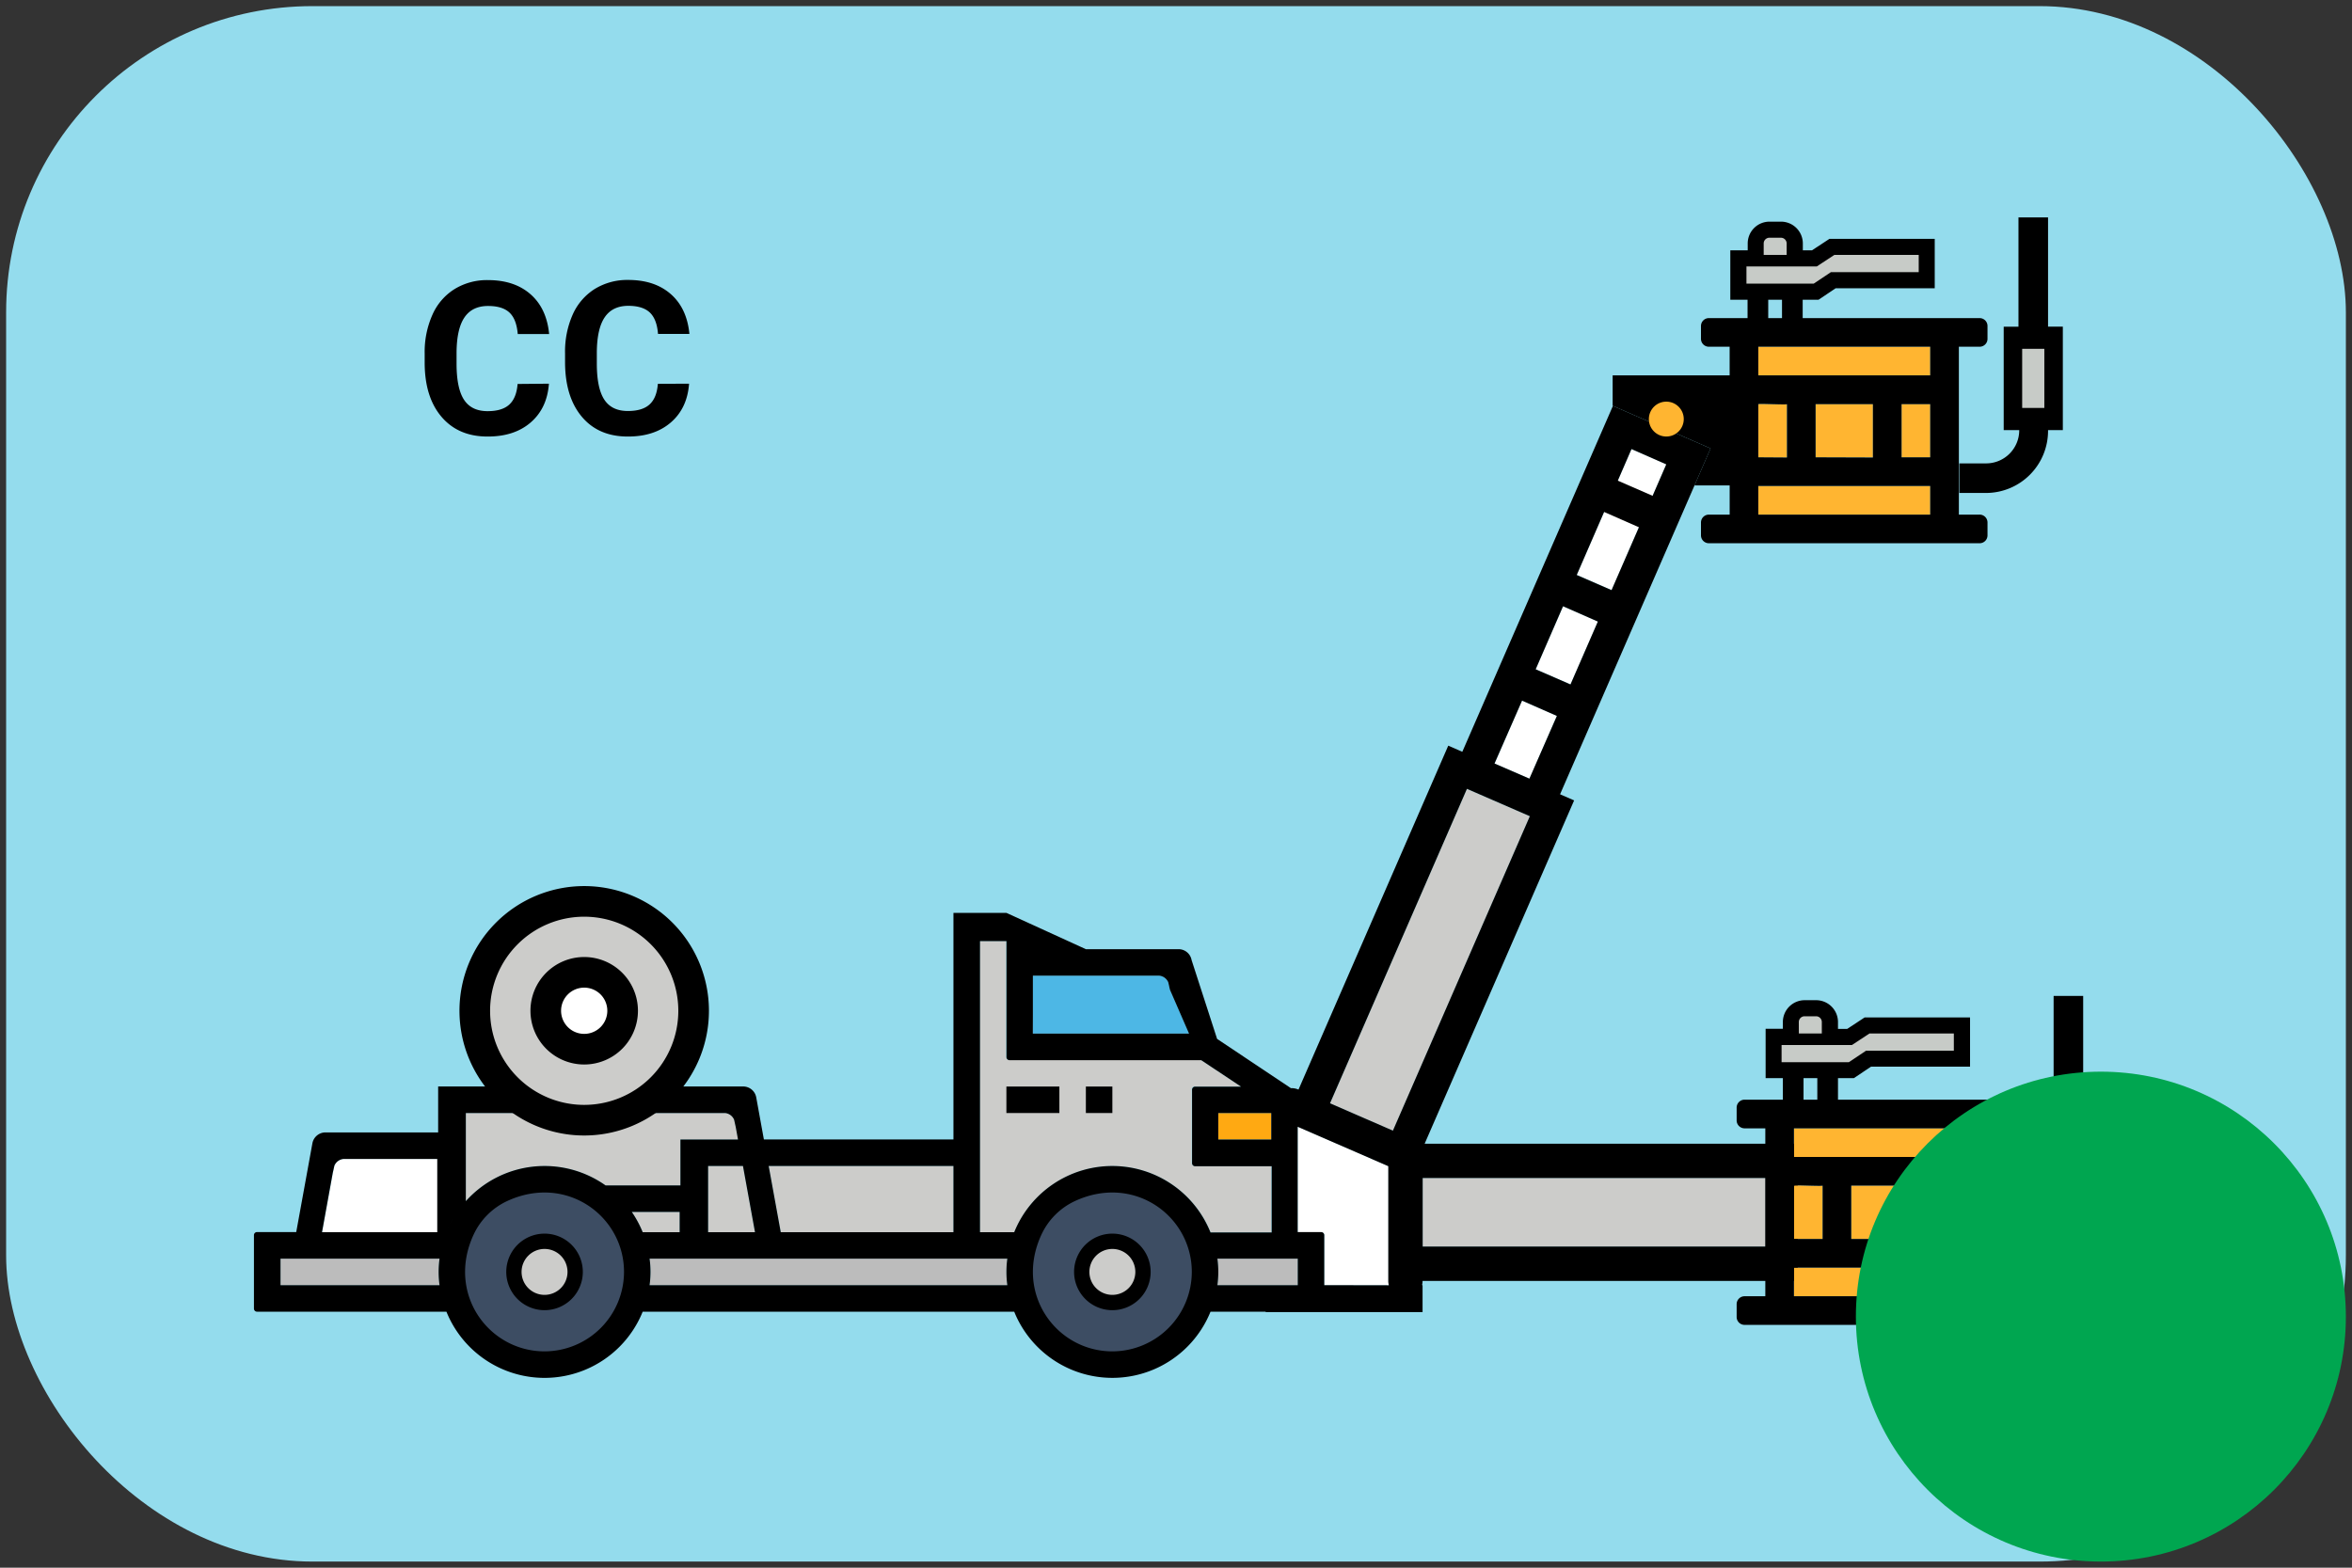 <svg xmlns="http://www.w3.org/2000/svg" viewBox="0 0 768 512"><rect x="0" y="0" width="768" height="512" fill="#333333" stroke="none"/><defs><style>.cls-1{fill:#94dced;}.cls-2{fill:#3d4d63;}.cls-3,.cls-4,.cls-9{fill:#ccccca;}.cls-10,.cls-3,.cls-9{stroke:#000;stroke-miterlimit:10;}.cls-3{stroke-width:5px;}.cls-5{fill:#bcbcbc;}.cls-10,.cls-6{fill:#fff;}.cls-7{fill:#4db7e5;}.cls-8{fill:#ffa912;}.cls-10,.cls-9{stroke-width:10px;}.cls-11{fill:#ffb531;}.cls-12{fill:#c7cbc7;}.cls-13{fill:#00a650;}</style></defs><title>cc-01-moi-off</title><g id="Equipments"><rect class="cls-1" x="2" y="2" width="764" height="508" rx="100"/><path d="M179.24,125.31q-.59,8-5.93,12.64t-14.1,4.62q-9.57,0-15.05-6.45t-5.49-17.68v-3a29.74,29.74,0,0,1,2.53-12.64,18.81,18.81,0,0,1,7.23-8.39,20.22,20.22,0,0,1,10.92-2.93q8.61,0,13.88,4.62t6.08,13H169.06c-.26-3.21-1.15-5.54-2.69-7s-3.88-2.17-7-2.17q-5.13,0-7.67,3.68t-2.62,11.39v3.76q0,8.07,2.44,11.8t7.71,3.72q4.75,0,7.09-2.17t2.69-6.71Z"/><path d="M225,125.31q-.58,8-5.93,12.64T205,142.57q-9.57,0-15-6.45t-5.49-17.68v-3A29.74,29.74,0,0,1,187,102.75a18.93,18.93,0,0,1,7.23-8.39,20.22,20.22,0,0,1,10.92-2.93q8.61,0,13.88,4.62t6.08,13H214.86q-.37-4.81-2.69-7c-1.54-1.44-3.88-2.17-7-2.17q-5.13,0-7.67,3.68t-2.62,11.39v3.76q0,8.07,2.44,11.8t7.71,3.72c3.17,0,5.53-.72,7.1-2.17s2.45-3.68,2.68-6.71Z"/><circle class="cls-2" cx="177.82" cy="415.4" r="28.23" transform="translate(-274.01 420.72) rotate(-67.5)"/><path class="cls-3" d="M177.81,405.4a10,10,0,1,0,10,10A10,10,0,0,0,177.81,405.4Z"/><circle class="cls-2" cx="363.22" cy="415.4" r="28.23" transform="translate(-159.56 592.01) rotate(-67.5)"/><path class="cls-3" d="M363.22,405.4a10,10,0,1,0,10,10A10,10,0,0,0,363.22,405.4Z"/><path class="cls-4" d="M221.93,402.43v-6.62H206.3a34.47,34.47,0,0,1,3.56,6.62Z"/><path class="cls-5" d="M212.11,411.08a31.33,31.33,0,0,1,0,8.65H328.92a32.12,32.12,0,0,1,0-8.65Z"/><path class="cls-4" d="M152.11,392.29a34.5,34.5,0,0,1,45.64-5.13h24.43v-15H241l-.74-4.08-.53-2.38a3.58,3.58,0,0,0-3-2.19h-84.6Z"/><path class="cls-5" d="M91.6,411.08v8.65h51.92a31.33,31.33,0,0,1,0-8.65Z"/><path class="cls-4" d="M415.11,402.43V380.81h-25a1,1,0,0,1-1-1v-24a1,1,0,0,1,1-1h15l-13-8.64h-62.6a1,1,0,0,1-1-1V307.37H320v95.06h11.19a34.57,34.57,0,0,1,64.1,0Z"/><rect class="cls-4" x="464.55" y="384.73" width="112" height="22.4"/><polygon class="cls-4" points="311.33 402.43 311.33 380.81 251 380.81 254.94 402.43 311.33 402.43"/><path class="cls-6" d="M142.83,402.43V378.51h-30.6a3.58,3.58,0,0,0-3,2.19l-.53,2.38-3.51,19.35Z"/><polygon class="cls-4" points="231.22 402.43 246.53 402.43 242.6 380.81 231.22 380.81 231.22 402.43"/><rect class="cls-6" x="500.4" y="204.55" width="22.4" height="12.4" transform="translate(114.21 595.76) rotate(-66.48)"/><rect class="cls-4" x="410.91" y="302.25" width="112" height="22.4" transform="translate(-6.82 616.5) rotate(-66.48)"/><rect class="cls-6" x="486.99" y="235.36" width="22.4" height="12.4" transform="translate(77.9 601.98) rotate(-66.48)"/><rect class="cls-6" x="507.07" y="163.47" width="44.8" height="12.4" transform="translate(162.62 587.46) rotate(-66.48)"/><path class="cls-7" d="M337.27,331.45v6.12h51l-6.24-14.35-.53-2.38a3.58,3.58,0,0,0-3-2.19H337.27Z"/><path class="cls-6" d="M453.35,380.83l-28.66-12.47-.93-.4v34.47h7.68a1,1,0,0,1,1,1v16.33h21.12a5.43,5.43,0,0,1-.18-1.4v-37.5Z"/><path class="cls-5" d="M413.31,419.73h10.45v-8.65H397.52a32.12,32.12,0,0,1,0,8.65Z"/><rect class="cls-8" x="397.81" y="363.51" width="17.3" height="8.65"/><rect x="328.62" y="354.86" width="17.3" height="8.65"/><rect x="354.57" y="354.86" width="8.65" height="8.65"/><path d="M465.19,373.53,514,261.41l-4.59-2,.28-.64,48.88-112.32-31.9-13.89L477.77,244.89l-.28.64-4.59-2L424,355.86a5.61,5.61,0,0,0-2.48-.47L397.42,339.3l-8.33-25.75a4.31,4.31,0,0,0-4.25-3.55H354.57l-25.95-11.86H311.33v74h-61.9l-2.5-13.75a4.33,4.33,0,0,0-4.25-3.55H143.07v15H106.26a4.35,4.35,0,0,0-4.25,3.55l-5.28,29H83.92a1,1,0,0,0-1,1v24a1,1,0,0,0,1,1h61.85a34.56,34.56,0,0,0,64.09,0H331.17a34.57,34.57,0,0,0,64.1,0h18v.13h51.24v-8.78h-.18a5.9,5.9,0,0,0,.18-1.4H587v-44.8Zm67.54-226.87,11.36,5-4.46,10.27-11.37-4.95Zm-8.94,20.54,11.37,5-8.94,20.54-11.37-4.95ZM510.38,198l11.37,5-8.94,20.54-11.37-4.95ZM497,228.82l11.37,5L499.4,254.3,488,249.36ZM454.83,369.26l-20.54-8.93L479,257.63l20.54,8.94ZM337.27,331.45v-12.8h41.21a3.58,3.58,0,0,1,3,2.19l.53,2.38,6.24,14.35h-51Zm-25.94,49.36v21.62H254.94L251,380.81Zm-64.8,21.62H231.22V380.81H242.6Zm-94.42-38.92h84.6a3.58,3.58,0,0,1,3,2.19l.53,2.38.74,4.08H222.18v15H197.75a34.5,34.5,0,0,0-45.64,5.13h0Zm50.35,27.65-.2-.2Zm-2.21-2.05-.19-.17Zm-49.86,5.26-.34.45Zm-1.34,1.88c-.24.35-.47.71-.69,1.07C148.58,397,148.81,396.6,149.05,396.25Zm-1.15,1.84c-.34.58-.66,1.16-1,1.76C147.24,399.25,147.56,398.66,147.9,398.09Zm-1.19,2.23c-.33.69-.65,1.38-.94,2.1C146.06,401.7,146.38,401,146.71,400.32Zm-38.06-17.24.53-2.38a3.58,3.58,0,0,1,3-2.19h30.6v23.92H105.14Zm34.87,36.65H91.6v-8.65h51.92A31.33,31.33,0,0,0,143.52,419.73Zm34.3,21.62c-18.28,0-32.15-18.9-23.12-38.23a22.59,22.59,0,0,1,10.84-10.83c19.32-9,38.22,4.84,38.22,23.11A26,26,0,0,1,177.82,441.35Zm28.48-45.54h15.63v6.62H209.86A34.47,34.47,0,0,0,206.3,395.81Zm122.62,23.92H212.11a31.33,31.33,0,0,0,0-8.65H328.92A32.12,32.12,0,0,0,328.92,419.73Zm34.3,21.62c-18.28,0-32.14-18.9-23.11-38.23a22.52,22.52,0,0,1,10.83-10.83c19.32-9,38.22,4.84,38.22,23.11A26,26,0,0,1,363.22,441.35Zm0-60.54a34.56,34.56,0,0,0-32.05,21.62H320V307.37h8.64v37.88a1,1,0,0,0,1,1h62.6l13,8.64h-15a1,1,0,0,0-1,1v24a1,1,0,0,0,1,1h25v21.62H395.27A34.56,34.56,0,0,0,363.22,380.81Zm51.89-17.3v8.65h-17.3v-8.65Zm-17.59,56.22a32.12,32.12,0,0,0,0-8.65h26.24v8.65H397.52Zm34.89,0V403.4a1,1,0,0,0-1-1h-7.68V368l.93.4,28.66,12.47v37.5a5.43,5.43,0,0,0,.18,1.4Zm32.14-12.6v-22.4h112v22.4Z"/><path class="cls-9" d="M190.76,294.39a35.73,35.73,0,1,0,35.73,35.72A35.73,35.73,0,0,0,190.76,294.39Z"/><path class="cls-10" d="M190.76,317.56a12.55,12.55,0,1,0,12.55,12.55A12.55,12.55,0,0,0,190.76,317.56Z"/><rect class="cls-11" x="620.92" y="131.95" width="9.35" height="17.42"/><path class="cls-11" d="M574.14,141.78V132c.24-.24,9.13.25,9.36,0v17.42h-9.36Z"/><rect class="cls-11" x="574.14" y="113.24" width="56.13" height="9.35"/><rect class="cls-11" x="574.14" y="158.73" width="56.13" height="9.35"/><rect class="cls-11" x="592.85" y="131.95" width="18.71" height="17.42"/><path d="M564.79,151v17.07H558a2.58,2.58,0,0,0-2.58,2.58v4.2a2.58,2.58,0,0,0,2.58,2.57H646.4a2.57,2.57,0,0,0,2.58-2.57v-4.2a2.57,2.57,0,0,0-2.58-2.58h-6.77V113.24h6.77a2.57,2.57,0,0,0,2.58-2.58v-4.19a2.57,2.57,0,0,0-2.58-2.58H558a2.58,2.58,0,0,0-2.58,2.58v4.19a2.58,2.58,0,0,0,2.58,2.58h6.78V151Zm65.48,17.07H574.14v-9.35h56.13Zm-56.13-18.71V132c.24-.24,9.13.25,9.36,0v17.42Zm18.71,0V132h18.71v17.42Zm37.42,0h-9.35V132h9.35Zm-56.13-36.13h56.13v9.36H574.14Z"/><rect class="cls-11" x="632.56" y="387.22" width="9.35" height="17.42"/><path class="cls-11" d="M585.78,397.05v-9.83c.24-.24,9.13.25,9.36,0v17.43h-9.36Z"/><rect class="cls-11" x="585.78" y="368.51" width="56.13" height="9.35"/><rect class="cls-11" x="585.78" y="413.99" width="56.13" height="9.35"/><rect class="cls-11" x="604.49" y="387.22" width="18.71" height="17.42"/><path d="M576.43,406.28v17.07h-6.78a2.58,2.58,0,0,0-2.58,2.57v4.2a2.58,2.58,0,0,0,2.58,2.58H658a2.57,2.57,0,0,0,2.58-2.58v-4.2a2.57,2.57,0,0,0-2.58-2.57h-6.77V368.51H658a2.58,2.58,0,0,0,2.58-2.58v-4.2a2.58,2.58,0,0,0-2.58-2.58H569.65a2.59,2.59,0,0,0-2.58,2.58v4.2a2.59,2.59,0,0,0,2.58,2.58h6.78v37.77Zm65.48,17.07H585.78V414h56.13Zm-56.13-18.71V387.22c.24-.24,9.13.25,9.36,0v17.43Zm18.71,0V387.22H623.2v17.42Zm37.42,0h-9.35V387.22h9.35Zm-56.13-36.13h56.13v9.35H585.78Z"/><path d="M668.75,106.68V71h-9.66v35.69h-4.82v33.79h5.07a10.81,10.81,0,0,1-10.87,10.86h-8.69V161h8.69a20.29,20.29,0,0,0,20.28-20.52h4.83V106.68Z"/><path class="cls-12" d="M667.54,133.23V113.92H660.3v19.31Z"/><path d="M597.38,78l-5.7,3.75h-3V79.51a7.13,7.13,0,0,0-7.13-7.12h-3.75a7.12,7.12,0,0,0-7.12,7.12v2.25H565V97.89h5.63v7.5h6.75v-7.5h4.5v7.5h6.75v-7.5h5.18l5.59-3.75h32.35V78Z"/><polygon class="cls-12" points="570.27 92.64 570.27 87.01 572.15 87.01 587.15 87.01 593.25 87.01 598.96 83.26 626.52 83.26 626.52 88.89 597.83 88.89 592.23 92.64 587.15 92.64 572.15 92.64 570.27 92.64"/><path class="cls-12" d="M575.9,79.51a1.87,1.87,0,0,1,1.87-1.87h3.75a1.88,1.88,0,0,1,1.88,1.87v3.75h-7.5Z"/><path d="M680.22,361V325.26h-9.65V361h-4.83v33.8h5.07A10.82,10.82,0,0,1,660,405.61h-8.69v9.65H660a20.29,20.29,0,0,0,20.27-20.51h4.83V361Z"/><path class="cls-12" d="M679,387.5V368.19h-7.24V387.5Z"/><path d="M608.86,332.29l-5.7,3.75h-3v-2.25a7.14,7.14,0,0,0-7.13-7.13h-3.75a7.13,7.13,0,0,0-7.12,7.13V336h-5.63v16.12h5.63v7.5h6.75v-7.5h4.5v7.5h6.75v-7.5h5.18l5.6-3.75h32.34V332.29Z"/><polygon class="cls-12" points="581.74 346.91 581.74 341.29 583.62 341.29 598.62 341.29 604.73 341.29 610.43 337.54 637.99 337.54 637.99 343.16 609.31 343.16 603.71 346.91 598.62 346.91 583.62 346.91 581.74 346.91"/><path class="cls-12" d="M587.37,333.79a1.88,1.88,0,0,1,1.87-1.88H593a1.88,1.88,0,0,1,1.88,1.88v3.75h-7.5Z"/><polygon points="526.58 122.6 526.58 132.72 526.65 132.56 558.55 146.45 553.29 158.54 570.27 158.54 570.27 122.6 526.58 122.6"/><circle class="cls-11" cx="544.1" cy="136.87" r="5.7"/><g id="moi"><circle class="cls-13" cx="686" cy="430" r="80"/></g></g></svg>
